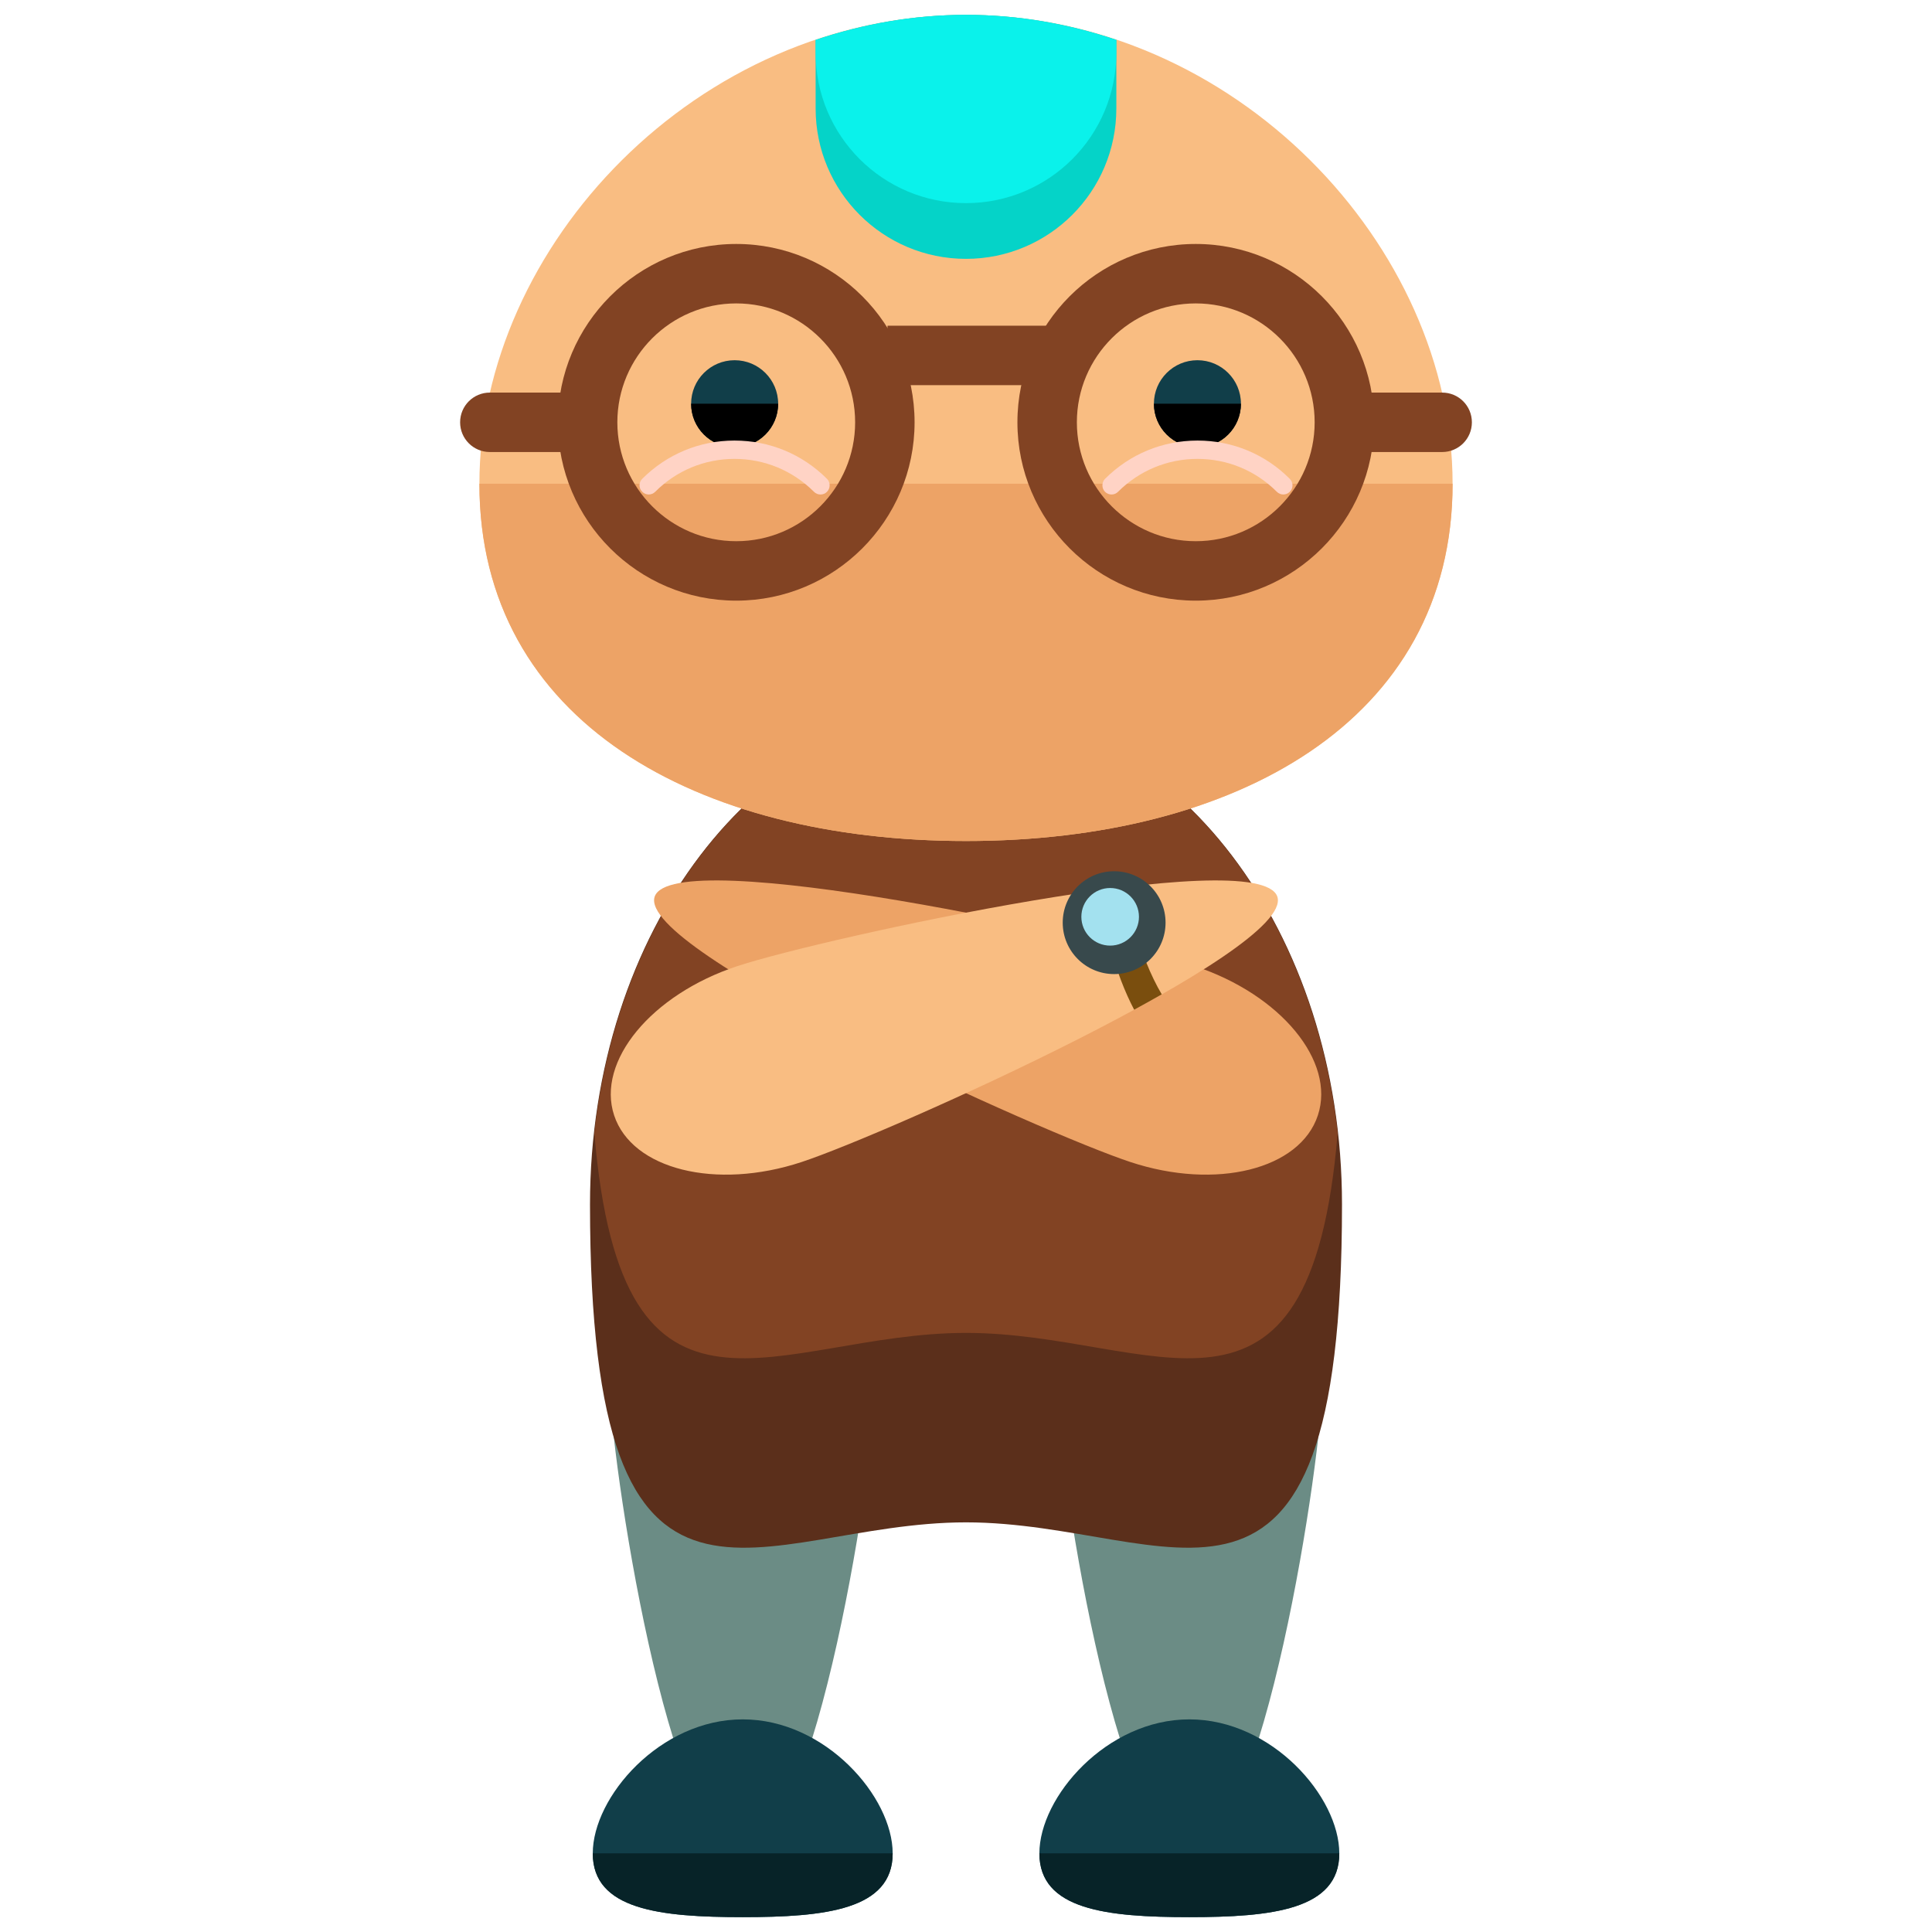 <?xml version="1.0" encoding="utf-8"?>
<!-- Generator: Adobe Illustrator 16.0.0, SVG Export Plug-In . SVG Version: 6.00 Build 0)  -->
<!DOCTYPE svg PUBLIC "-//W3C//DTD SVG 1.1//EN" "http://www.w3.org/Graphics/SVG/1.1/DTD/svg11.dtd">
<svg version="1.1" id="Layer_1" xmlns="http://www.w3.org/2000/svg" xmlns:xlink="http://www.w3.org/1999/xlink" x="0px" y="0px"
	 width="65px" height="65px" viewBox="0 0 65 65" enable-background="new 0 0 65 65" xml:space="preserve">
<g>
	<g>
		<g>
			<g>
				<g>
					<path fill="#6B8C85" d="M29.473,46.446c0,2.476-2.008,15.827-4.486,15.827c-2.475,0-4.482-13.352-4.482-15.827
						s2.008-4.484,4.482-4.484C27.465,41.962,29.473,43.971,29.473,46.446z"/>
					<path fill="#6B8C85" d="M44.498,46.446c0,2.476-2.008,15.827-4.486,15.827c-2.475,0-4.482-13.352-4.482-15.827
						s2.008-4.484,4.482-4.484C42.49,41.962,44.498,43.971,44.498,46.446z"/>
				</g>
				<path fill="#5B2F1B" d="M45.15,40.521c0,16.038-5.662,10.697-12.65,10.697c-6.986,0-12.65,5.341-12.65-10.697
					c0-9.17,5.666-16.603,12.65-16.603C39.486,23.919,45.15,31.352,45.15,40.521z"/>
				<path fill="#824323" d="M32.5,23.919c-6.363,0-11.617,6.175-12.504,14.205c0.93,11.104,6.174,6.72,12.504,6.72
					c6.331,0,11.574,4.384,12.504-6.72C44.117,30.094,38.864,23.919,32.5,23.919z"/>
				<g>
					<path fill="#113E49" d="M30.033,62.354c0,1.896-2.26,2.146-5.045,2.146s-5.045-0.249-5.045-2.146
						c0-1.897,2.26-4.508,5.045-4.508S30.033,60.457,30.033,62.354z"/>
					<path fill="#072328" d="M30.033,62.354c0,1.896-2.26,2.146-5.045,2.146s-5.045-0.249-5.045-2.146"/>
				</g>
				<g>
					<path fill="#113E49" d="M45.059,62.354c0,1.896-2.26,2.146-5.045,2.146s-5.045-0.249-5.045-2.146
						c0-1.897,2.26-4.508,5.045-4.508S45.059,60.457,45.059,62.354z"/>
					<path fill="#072328" d="M45.059,62.354c0,1.896-2.26,2.146-5.045,2.146s-5.045-0.249-5.045-2.146"/>
				</g>
				<g>
					<path fill="#F9BD82" d="M48.871,16.275c0,7.999-7.33,12.02-16.369,12.02c-9.041,0-16.373-4.021-16.373-12.02
						c0-8.001,7.332-15.775,16.373-15.775C41.541,0.5,48.871,8.274,48.871,16.275z"/>
					<path fill="#EDA366" d="M48.871,16.275c0,7.999-7.33,12.02-16.369,12.02c-9.041,0-16.373-4.021-16.373-12.02"/>
				</g>
				<g>
					<g>
						<circle fill="#113E49" cx="24.716" cy="13.583" r="1.464"/>
						<path d="M26.18,13.583c0,0.811-0.656,1.465-1.465,1.465s-1.463-0.654-1.463-1.465"/>
						<g>
							<path fill="#FFD3C5" d="M27.604,16.637c-0.078,0-0.158-0.028-0.219-0.091c-0.715-0.714-1.664-1.107-2.672-1.107h-0.002
								c-1.008,0-1.955,0.394-2.666,1.106c-0.121,0.121-0.316,0.124-0.436,0.001c-0.121-0.117-0.125-0.312-0.004-0.434
								c0.83-0.831,1.932-1.29,3.105-1.29h0.002c1.176,0,2.279,0.456,3.111,1.288c0.119,0.119,0.119,0.318,0,0.436
								C27.764,16.608,27.686,16.637,27.604,16.637z"/>
						</g>
					</g>
					<g>
						<circle fill="#113E49" cx="40.286" cy="13.583" r="1.464"/>
						<path d="M38.822,13.583c0,0.811,0.654,1.465,1.465,1.465c0.809,0,1.463-0.654,1.463-1.465"/>
						<g>
							<path fill="#FFD3C5" d="M37.398,16.637c0.076,0,0.156-0.028,0.217-0.091c0.715-0.714,1.664-1.107,2.672-1.107h0.002
								c1.008,0,1.957,0.394,2.668,1.106c0.119,0.121,0.314,0.124,0.436,0.001c0.121-0.117,0.123-0.312,0.002-0.434
								c-0.826-0.831-1.932-1.29-3.105-1.29h-0.002c-1.174,0-2.277,0.456-3.111,1.288c-0.117,0.119-0.117,0.318,0,0.436
								C37.238,16.608,37.316,16.637,37.398,16.637z"/>
						</g>
					</g>
				</g>
			</g>
		</g>
		<g>
			<g>
				<path fill="#EDA366" d="M44.338,37.525c0.602-1.821-1.252-4.065-4.139-5.019c-2.883-0.951-17.57-4.153-18.174-2.337
					c-0.598,1.82,13.121,7.975,16.006,8.926C40.914,40.048,43.738,39.344,44.338,37.525z"/>
			</g>
			<g>
				<path fill="#F9BD82" d="M20.662,37.525c-0.602-1.821,1.252-4.065,4.139-5.019c2.883-0.951,17.57-4.153,18.174-2.337
					c0.598,1.82-13.121,7.975-16.006,8.926C24.086,40.048,21.262,39.344,20.662,37.525z"/>
			</g>
		</g>
		<path fill="#7A4E0E" d="M38.125,31.041c-0.109-0.417-0.184-0.814-0.242-1.2c-0.281,0.034-0.567,0.07-0.86,0.109
			c0.046,0.572,0.146,1.205,0.321,1.872c0.217,0.825,0.504,1.562,0.814,2.149c0.319-0.174,0.629-0.346,0.928-0.517
			C38.719,32.835,38.375,31.995,38.125,31.041z"/>
		<circle fill="#38494C" cx="37.484" cy="31.042" r="1.73"/>
		<circle fill="#A3E1EF" cx="37.35" cy="30.845" r="0.969"/>
		<path fill="#05D3C8" d="M37.558,3.649V1.342C35.965,0.805,34.268,0.5,32.502,0.5c-1.768,0-3.466,0.306-5.061,0.843v2.307
			c0,2.795,2.264,5.059,5.059,5.059C35.294,8.708,37.558,6.444,37.558,3.649z"/>
		<path fill="#0AF2EB" d="M27.441,1.343v0.432c0,2.795,2.264,5.059,5.059,5.059c2.794,0,5.058-2.264,5.058-5.059V1.342
			C35.965,0.805,34.268,0.5,32.502,0.5C30.734,0.5,29.036,0.806,27.441,1.343z"/>
	</g>
	<g>
		<g>
			<g>
				<g>
					<path fill="#824323" d="M24.77,20.208c-3.307,0-6-2.691-6-6s2.693-6,6-6c3.311,0,6,2.691,6,6S28.08,20.208,24.77,20.208z
						 M24.77,10.208c-2.205,0-4,1.794-4,4s1.795,4,4,4c2.207,0,4-1.794,4-4S26.977,10.208,24.77,10.208z"/>
				</g>
				<g>
					<path fill="#824323" d="M19.396,15.208H16.48c-0.553,0-1-0.447-1-1s0.447-1,1-1h2.916c0.553,0,1,0.447,1,1
						S19.949,15.208,19.396,15.208z"/>
				</g>
			</g>
			<g>
				<g>
					<path fill="#824323" d="M40.23,20.208c-3.311,0-6-2.691-6-6s2.689-6,6-6c3.307,0,6,2.691,6,6S43.537,20.208,40.23,20.208z
						 M40.23,10.208c-2.207,0-4,1.794-4,4s1.793,4,4,4c2.205,0,4-1.794,4-4S42.436,10.208,40.23,10.208z"/>
				</g>
				<g>
					<path fill="#824323" d="M48.52,15.208h-2.916c-0.553,0-1-0.447-1-1s0.447-1,1-1h2.916c0.555,0,1,0.447,1,1
						S49.074,15.208,48.52,15.208z"/>
				</g>
			</g>
		</g>
		<g>
			<rect x="29.859" y="10.958" fill="#824323" width="6" height="2"/>
		</g>
	</g>
</g>
</svg>
